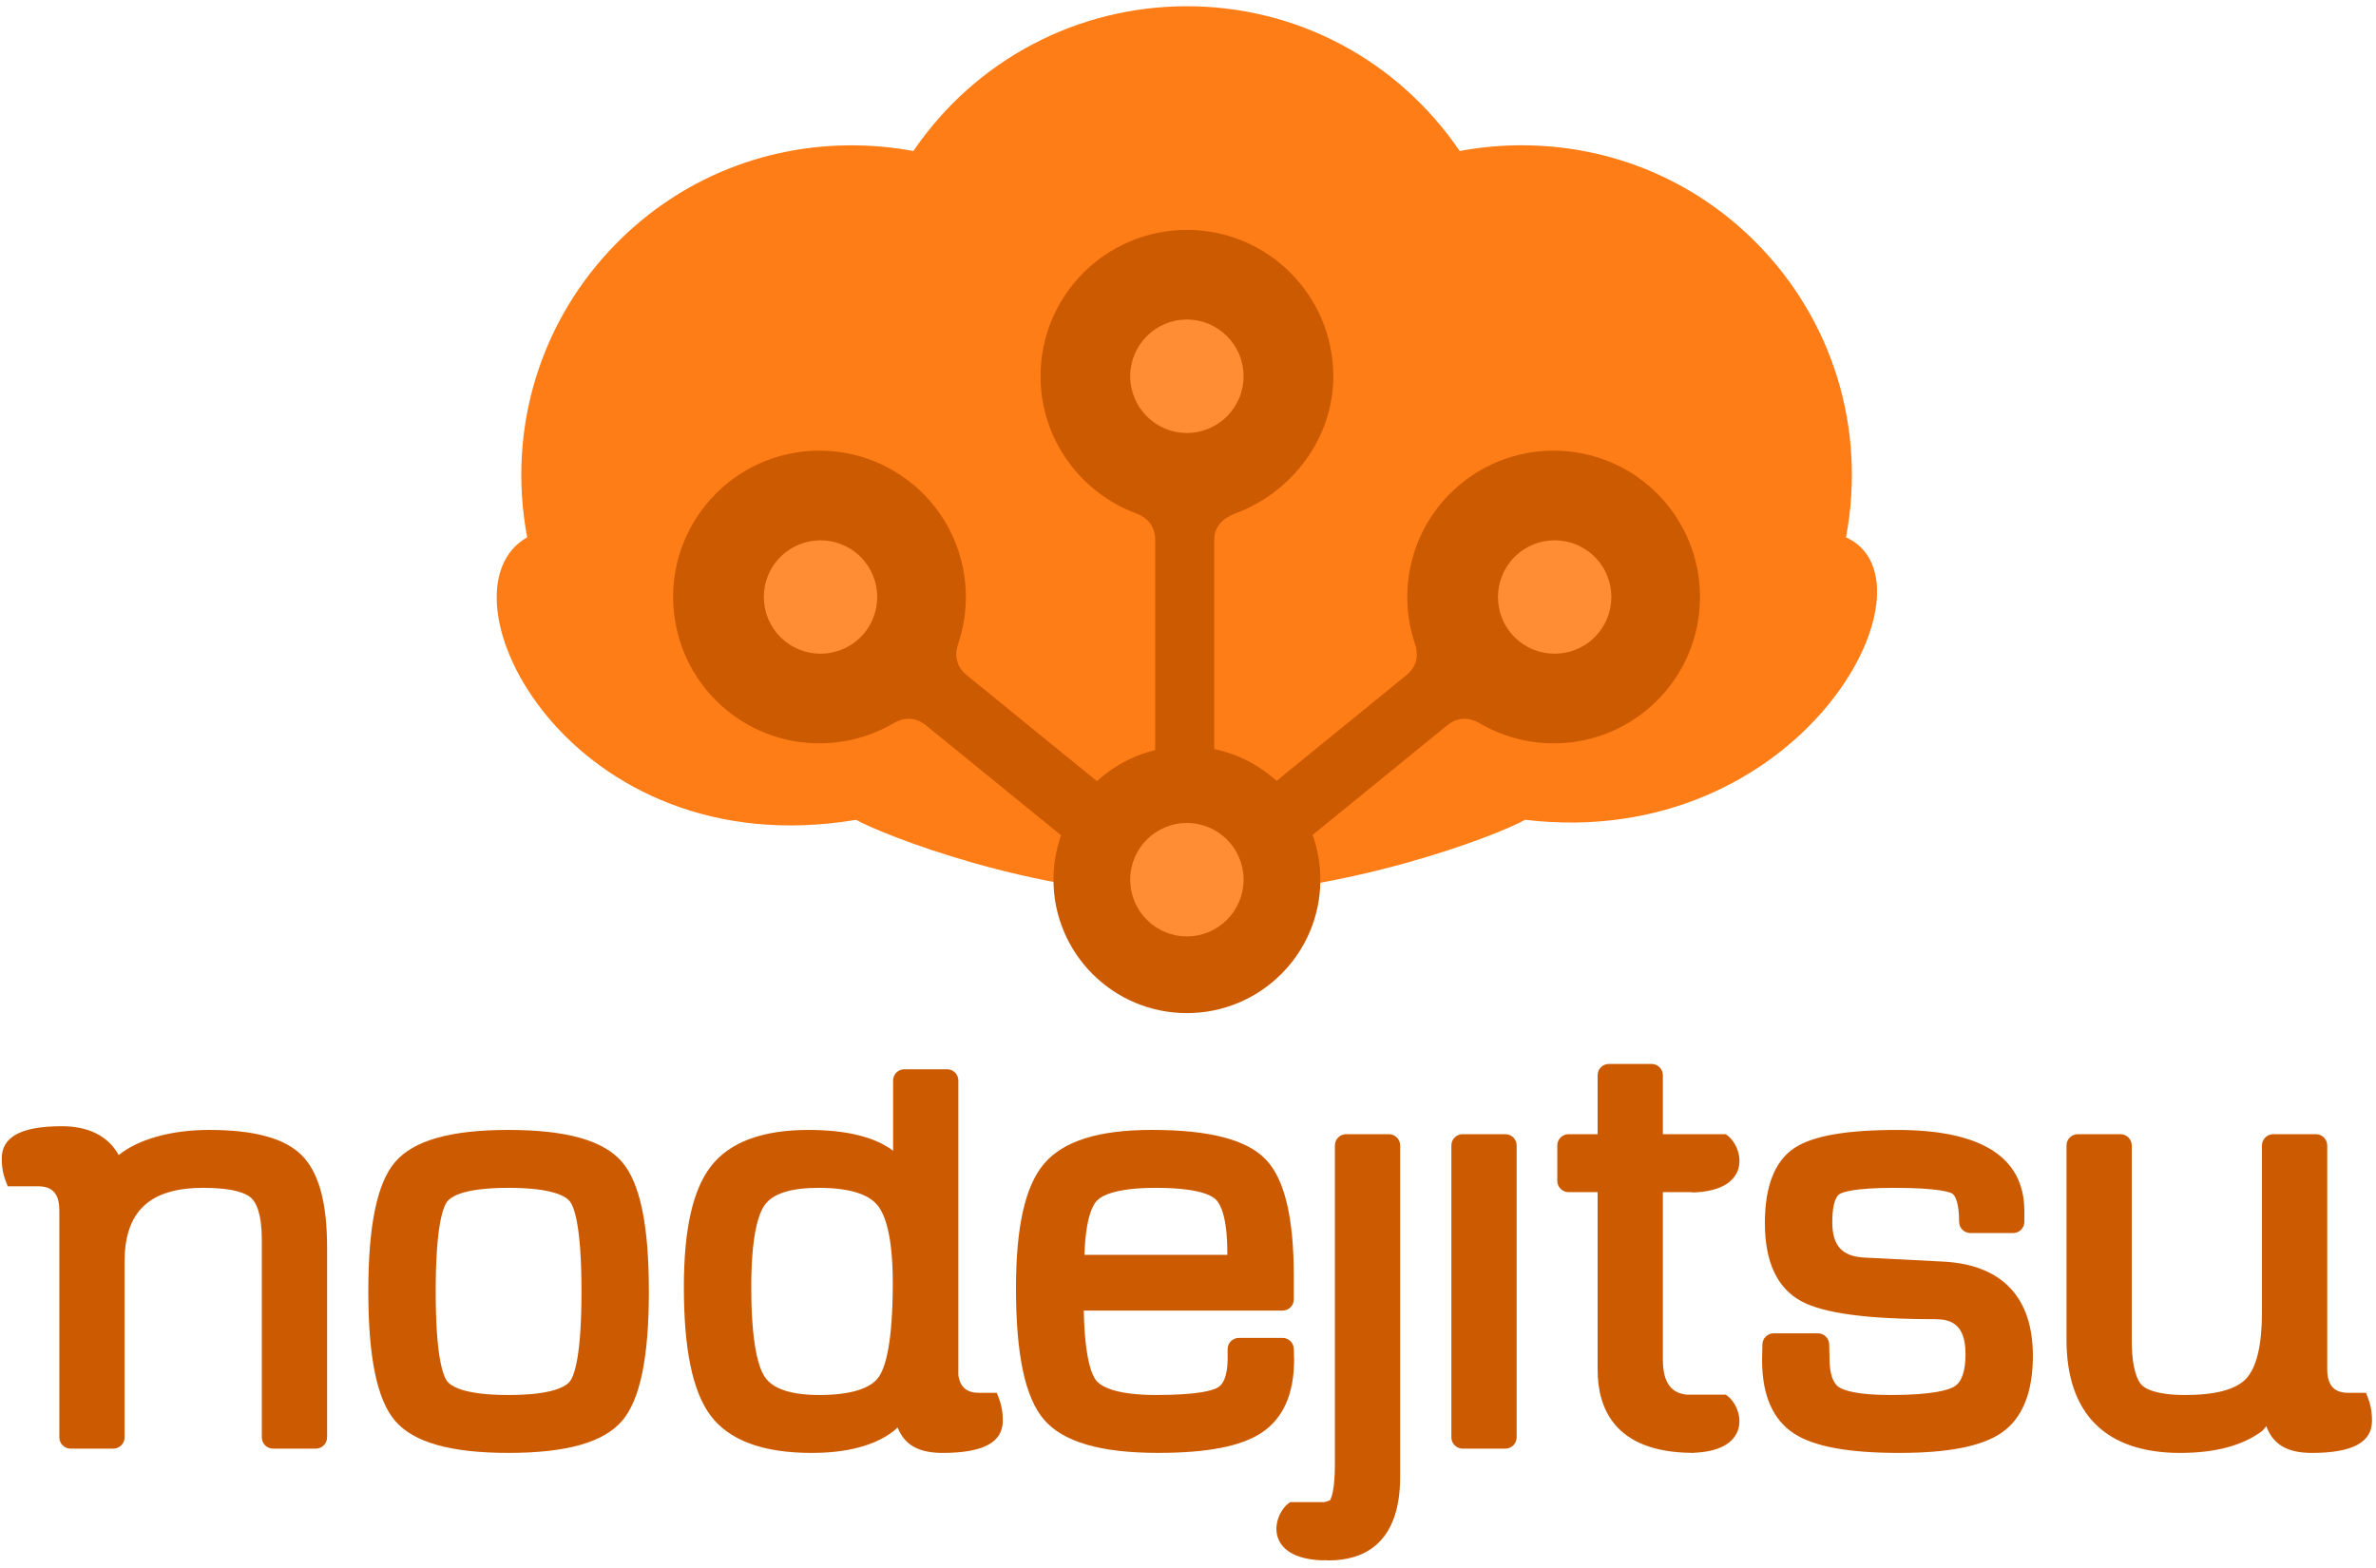 <?xml version="1.0" encoding="UTF-8" standalone="no" ?>
<svg width="256px" height="169px" viewBox="0 0 256 169" version="1.1" xmlns="http://www.w3.org/2000/svg" xmlns:xlink="http://www.w3.org/1999/xlink" preserveAspectRatio="xMidYMid">
    <g>
        <g transform="translate(0, 114.564)" fill="#cc5a00">
            <path d="M22.512,7.191 C18.419,7.191 14.873,8.213 12.794,9.898 L12.784,9.894 C11.647,7.829 9.5,6.792 6.67,6.792 C2.209,6.792 0.19,7.976 0.19,10.255 C0.19,11.623 0.47,12.358 0.834,13.266 L4.117,13.266 C5.487,13.266 6.389,13.907 6.389,15.821 L6.394,15.821 L6.394,40.321 C6.394,40.99 6.939,41.533 7.606,41.533 L12.212,41.533 C12.88,41.533 13.424,40.99 13.424,40.321 L13.424,21.401 C13.424,15.963 16.123,13.431 21.918,13.431 C25.177,13.431 26.516,14.021 27.062,14.516 C27.586,14.989 28.21,16.163 28.21,19.064 L28.21,40.321 C28.21,40.99 28.752,41.533 29.422,41.533 L34.031,41.533 C34.699,41.533 35.242,40.99 35.242,40.321 L35.242,19.854 C35.242,15 34.344,11.746 32.498,9.91 C30.654,8.081 27.388,7.191 22.512,7.191 L22.512,7.191 Z"></path>
            <path d="M54.781,7.191 C48.56,7.191 44.567,8.321 42.576,10.641 C40.63,12.907 39.684,17.47 39.684,24.593 C39.684,31.715 40.629,36.278 42.575,38.544 C44.567,40.865 48.559,41.994 54.781,41.994 C61.025,41.994 65.028,40.865 67.02,38.545 C68.967,36.278 69.913,31.716 69.913,24.593 C69.913,17.47 68.967,12.907 67.02,10.641 C65.028,8.319 61.025,7.191 54.781,7.191 L54.781,7.191 Z M61.424,34.257 C61.011,34.815 59.602,35.754 54.781,35.754 C49.989,35.754 48.583,34.815 48.171,34.257 C47.714,33.632 46.944,31.549 46.944,24.593 C46.944,17.636 47.714,15.552 48.171,14.928 C48.583,14.37 49.989,13.432 54.781,13.432 C59.602,13.432 61.011,14.37 61.424,14.928 C61.883,15.552 62.653,17.638 62.653,24.593 C62.653,31.547 61.883,33.633 61.424,34.257 L61.424,34.257 Z"></path>
            <path d="M138.188,29.601 L133.481,29.601 C132.813,29.601 132.271,30.142 132.271,30.811 L132.271,31.798 C132.271,32.952 132.085,34.436 131.208,34.948 C130.693,35.249 129.149,35.754 124.596,35.754 C120.014,35.754 118.558,34.766 118.097,34.177 C117.633,33.584 116.872,31.825 116.771,26.658 L138.188,26.658 C138.857,26.658 139.399,26.116 139.399,25.446 L139.399,22.979 C139.399,16.607 138.407,12.477 136.363,10.357 C134.306,8.226 130.295,7.19 124.104,7.19 C118.367,7.19 114.566,8.384 112.484,10.843 C110.452,13.242 109.466,17.631 109.466,24.263 C109.466,31.407 110.451,36.03 112.472,38.394 C114.543,40.815 118.574,41.992 124.796,41.992 C130.065,41.992 133.701,41.287 135.908,39.837 C138.248,38.298 139.433,35.648 139.433,31.927 L139.399,30.775 C139.379,30.122 138.843,29.601 138.188,29.601 L138.188,29.601 Z M118.164,14.837 C118.65,14.311 120.123,13.432 124.531,13.432 C128.96,13.432 130.455,14.192 130.954,14.644 C131.433,15.082 132.236,16.409 132.236,20.408 L132.242,20.65 L116.844,20.65 C116.97,16.725 117.708,15.329 118.164,14.837 L118.164,14.837 Z"></path>
            <path d="M149.647,7.651 L145.038,7.651 C144.369,7.651 143.827,8.195 143.827,8.865 L143.827,43.218 C143.827,45.878 143.471,46.809 143.296,47.105 L142.705,47.298 L139.016,47.298 C137.08,48.52 135.969,53.423 142.643,53.577 L142.649,53.549 C142.819,53.557 143.004,53.577 143.163,53.577 C146.673,53.577 150.858,52.013 150.858,44.567 L150.858,8.865 C150.858,8.195 150.315,7.651 149.647,7.651 L149.647,7.651 Z"></path>
            <path d="M162.197,7.651 L157.589,7.651 C156.922,7.651 156.377,8.195 156.377,8.865 L156.377,40.321 C156.377,40.99 156.922,41.533 157.589,41.533 L162.197,41.533 C162.865,41.533 163.408,40.99 163.408,40.321 L163.408,8.865 C163.408,8.195 162.866,7.651 162.197,7.651 L162.197,7.651 Z"></path>
            <path d="M209.325,21.376 L200.905,20.948 C198.459,20.827 197.416,19.674 197.416,17.09 C197.416,14.825 197.974,14.241 198.215,14.096 C198.544,13.897 199.776,13.433 204.102,13.433 C208.923,13.433 210.098,13.907 210.344,14.052 C210.702,14.265 211.083,15.175 211.083,17.091 C211.083,17.759 211.626,18.303 212.294,18.303 L216.902,18.303 C217.572,18.303 218.113,17.759 218.113,17.091 L218.113,15.94 C218.113,10.137 213.5,7.193 204.397,7.193 C198.901,7.193 195.273,7.836 193.305,9.159 C191.215,10.566 190.155,13.278 190.155,17.223 C190.155,21.416 191.483,24.255 194.1,25.661 C196.505,26.954 201.21,27.583 208.479,27.583 C210.108,27.583 211.773,28.029 211.773,31.339 C211.773,33.18 211.368,34.357 210.565,34.844 C210.003,35.183 208.364,35.755 203.705,35.755 C199.983,35.755 198.628,35.229 198.152,34.919 C197.466,34.467 197.119,33.417 197.119,31.772 L197.085,30.293 C197.07,29.634 196.532,29.108 195.873,29.108 L191.103,29.108 C190.443,29.108 189.904,29.634 189.89,30.295 L189.856,32.03 C189.856,35.789 191.024,38.445 193.325,39.926 C195.486,41.319 199.182,41.995 204.625,41.995 C209.953,41.995 213.57,41.278 215.685,39.803 C217.908,38.253 219.032,35.471 219.032,31.536 C219.034,25.207 215.679,21.692 209.325,21.376 L209.325,21.376 Z"></path>
            <path d="M254.926,35.52 L253.018,35.52 C251.648,35.52 250.744,34.877 250.744,32.965 L250.744,8.865 C250.744,8.196 250.202,7.652 249.534,7.652 L244.926,7.652 C244.257,7.652 243.713,8.196 243.713,8.865 L243.713,26.897 C243.713,30.351 243.129,32.802 242.02,33.982 C240.915,35.16 238.703,35.755 235.447,35.755 C232.285,35.755 231.148,35.076 230.752,34.671 C230.354,34.263 229.684,33.087 229.684,29.793 L229.684,8.866 C229.684,8.196 229.14,7.652 228.472,7.652 L223.864,7.652 C223.197,7.652 222.653,8.196 222.653,8.866 L222.653,29.793 C222.653,37.776 226.882,41.995 234.888,41.995 C238.704,41.995 241.674,41.195 243.766,39.609 L244.181,39.11 C244.889,41.032 246.36,41.995 249.087,41.995 C253.551,41.995 255.568,40.811 255.568,38.533 C255.57,37.165 255.29,36.428 254.926,35.52 L254.926,35.52 Z"></path>
            <path d="M105.49,35.52 C104.282,35.52 103.439,35.017 103.256,33.586 L103.256,1.866 C103.256,1.197 102.713,0.654 102.046,0.654 L97.438,0.654 C96.768,0.654 96.227,1.197 96.227,1.866 L96.227,9.432 C94.245,7.944 91.194,7.192 87.106,7.192 C82.149,7.192 78.615,8.507 76.605,11.099 C74.64,13.636 73.683,17.897 73.683,24.133 C73.683,30.871 74.63,35.404 76.577,37.991 C78.576,40.647 82.228,41.995 87.435,41.995 C91.275,41.995 94.228,41.21 96.262,39.655 L96.711,39.258 C97.441,41.082 98.904,41.995 101.562,41.995 C106.026,41.995 108.044,40.81 108.044,38.532 C108.044,37.166 107.764,36.429 107.399,35.521 L105.49,35.521 L105.49,35.52 Z M88.288,35.754 C85.244,35.754 83.264,35.1 82.402,33.805 C81.737,32.814 80.945,30.322 80.945,24.098 C80.945,18.491 81.733,16.207 82.397,15.276 C83.269,14.052 85.22,13.432 88.189,13.432 C91.407,13.432 93.553,14.07 94.567,15.332 C95.308,16.254 96.192,18.448 96.192,23.671 C96.192,30.241 95.377,32.801 94.694,33.793 C93.812,35.077 91.595,35.754 88.288,35.754 L88.288,35.754 Z"></path>
            <path d="M185.932,7.651 L182.677,7.651 L181.023,7.651 L179.164,7.651 L179.164,1.294 C179.164,0.625 178.62,0.083 177.953,0.083 L173.345,0.083 C172.675,0.083 172.135,0.625 172.135,1.294 L172.135,7.651 L169.002,7.651 C168.331,7.651 167.79,8.195 167.79,8.865 L167.79,12.679 C167.79,13.349 168.331,13.892 169.002,13.892 L172.135,13.892 L172.135,33.051 C172.135,37.104 173.91,41.927 182.305,41.989 L182.307,41.995 C182.325,41.995 182.341,41.99 182.358,41.99 C182.394,41.99 182.424,41.995 182.459,41.995 C182.489,41.995 182.515,41.98 182.543,41.978 C188.936,41.71 187.844,36.921 185.932,35.717 L181.722,35.717 C180.367,35.559 179.164,34.808 179.164,31.931 L179.164,13.893 L182.3,13.893 L182.307,13.932 C188.98,13.778 187.868,8.872 185.932,7.651 L185.932,7.651 Z"></path>
        </g>
        <path d="M198.896,57.898 C201.101,46.245 197.498,34.434 189.119,26.05 C182.413,19.345 173.468,15.654 163.938,15.654 C161.704,15.654 159.465,15.864 157.275,16.27 C150.592,6.479 139.739,0.673 127.88,0.673 C116.027,0.673 105.088,6.482 98.407,16.274 C96.226,15.866 93.99,15.66 91.751,15.66 C82.227,15.66 73.283,19.349 66.586,26.053 C58.196,34.437 54.597,46.248 56.803,57.898 C46.419,63.775 61.296,93.526 92.238,88.34 C94.95,89.867 111.338,96.467 127.88,96.5 C144.56,96.535 161.397,89.99 164.328,88.337 C194.076,91.872 209.503,62.672 198.896,57.898 L198.896,57.898 Z" fill="#ff7d17"></path>
        <g transform="translate(72.133, 24.751)">
            <path d="M26.121,27.35 C19.365,21.849 9.433,22.866 3.933,29.622 C-1.565,36.375 -0.548,46.31 6.208,51.81 C11.462,56.087 18.637,56.418 24.154,53.175 C24.754,52.822 26.159,52.207 27.632,53.407 C29.105,54.606 48.999,70.802 48.999,70.802 L53.397,65.399 C53.397,65.399 33.504,49.204 32.031,48.004 C30.557,46.805 30.873,45.308 31.097,44.651 C33.156,38.59 31.377,31.629 26.121,27.35 L26.121,27.35 Z" fill="#cc5a00"></path>
            <path d="M12.417,44.316 C9.8,42.186 9.404,38.34 11.534,35.723 C13.666,33.105 17.513,32.713 20.129,34.842 C22.745,36.972 23.145,40.821 21.013,43.439 C18.882,46.055 15.033,46.446 12.417,44.316 L12.417,44.316 Z" fill="#ff8d33"></path>
            <path d="M85.305,27.35 C92.061,21.849 101.993,22.866 107.493,29.622 C112.991,36.375 111.975,46.31 105.218,51.81 C99.964,56.087 92.789,56.418 87.272,53.175 C86.672,52.822 85.267,52.207 83.794,53.407 C82.32,54.606 62.427,70.802 62.427,70.802 L58.029,65.399 C58.029,65.399 77.922,49.204 79.395,48.004 C80.868,46.805 80.553,45.308 80.329,44.651 C78.27,38.59 80.048,31.629 85.305,27.35 L85.305,27.35 Z" fill="#cc5a00"></path>
            <path d="M99.229,44.316 C101.846,42.186 102.242,38.34 100.112,35.723 C97.979,33.105 94.132,32.713 91.517,34.842 C88.901,36.972 88.502,40.821 90.634,43.439 C92.764,46.055 96.613,46.446 99.229,44.316 L99.229,44.316 Z" fill="#ff8d33"></path>
            <path d="M70.128,70.041 C70.128,77.982 63.692,84.417 55.751,84.417 C47.81,84.417 41.372,77.981 41.372,70.041 C41.372,62.099 47.81,55.662 55.751,55.662 C63.692,55.662 70.128,62.099 70.128,70.041 L70.128,70.041 Z" fill="#cc5a00"></path>
            <path d="M55.746,76.151 C52.373,76.151 49.64,73.413 49.64,70.039 C49.64,66.665 52.373,63.929 55.746,63.929 C59.123,63.929 61.856,66.664 61.856,70.039 C61.856,73.413 59.123,76.151 55.746,76.151 L55.746,76.151 Z" fill="#ff8d33"></path>
            <path d="M71.522,15.793 C71.522,7.081 64.462,0.021 55.751,0.021 C47.041,0.021 39.979,7.081 39.979,15.793 C39.979,22.568 44.285,28.341 50.283,30.572 C50.936,30.815 52.331,31.516 52.331,33.416 L52.331,60.818 L58.695,60.818 L58.695,33.416 C58.695,31.516 60.324,30.816 60.975,30.574 C66.977,28.345 71.522,22.57 71.522,15.793 L71.522,15.793 Z" fill="#cc5a00"></path>
            <path d="M49.64,15.791 C49.64,12.417 52.373,9.681 55.746,9.681 C59.123,9.681 61.856,12.417 61.856,15.791 C61.856,19.165 59.123,21.904 55.746,21.904 C52.373,21.904 49.64,19.165 49.64,15.791 L49.64,15.791 Z" fill="#ff8d33"></path>
        </g>
    </g>
</svg>
